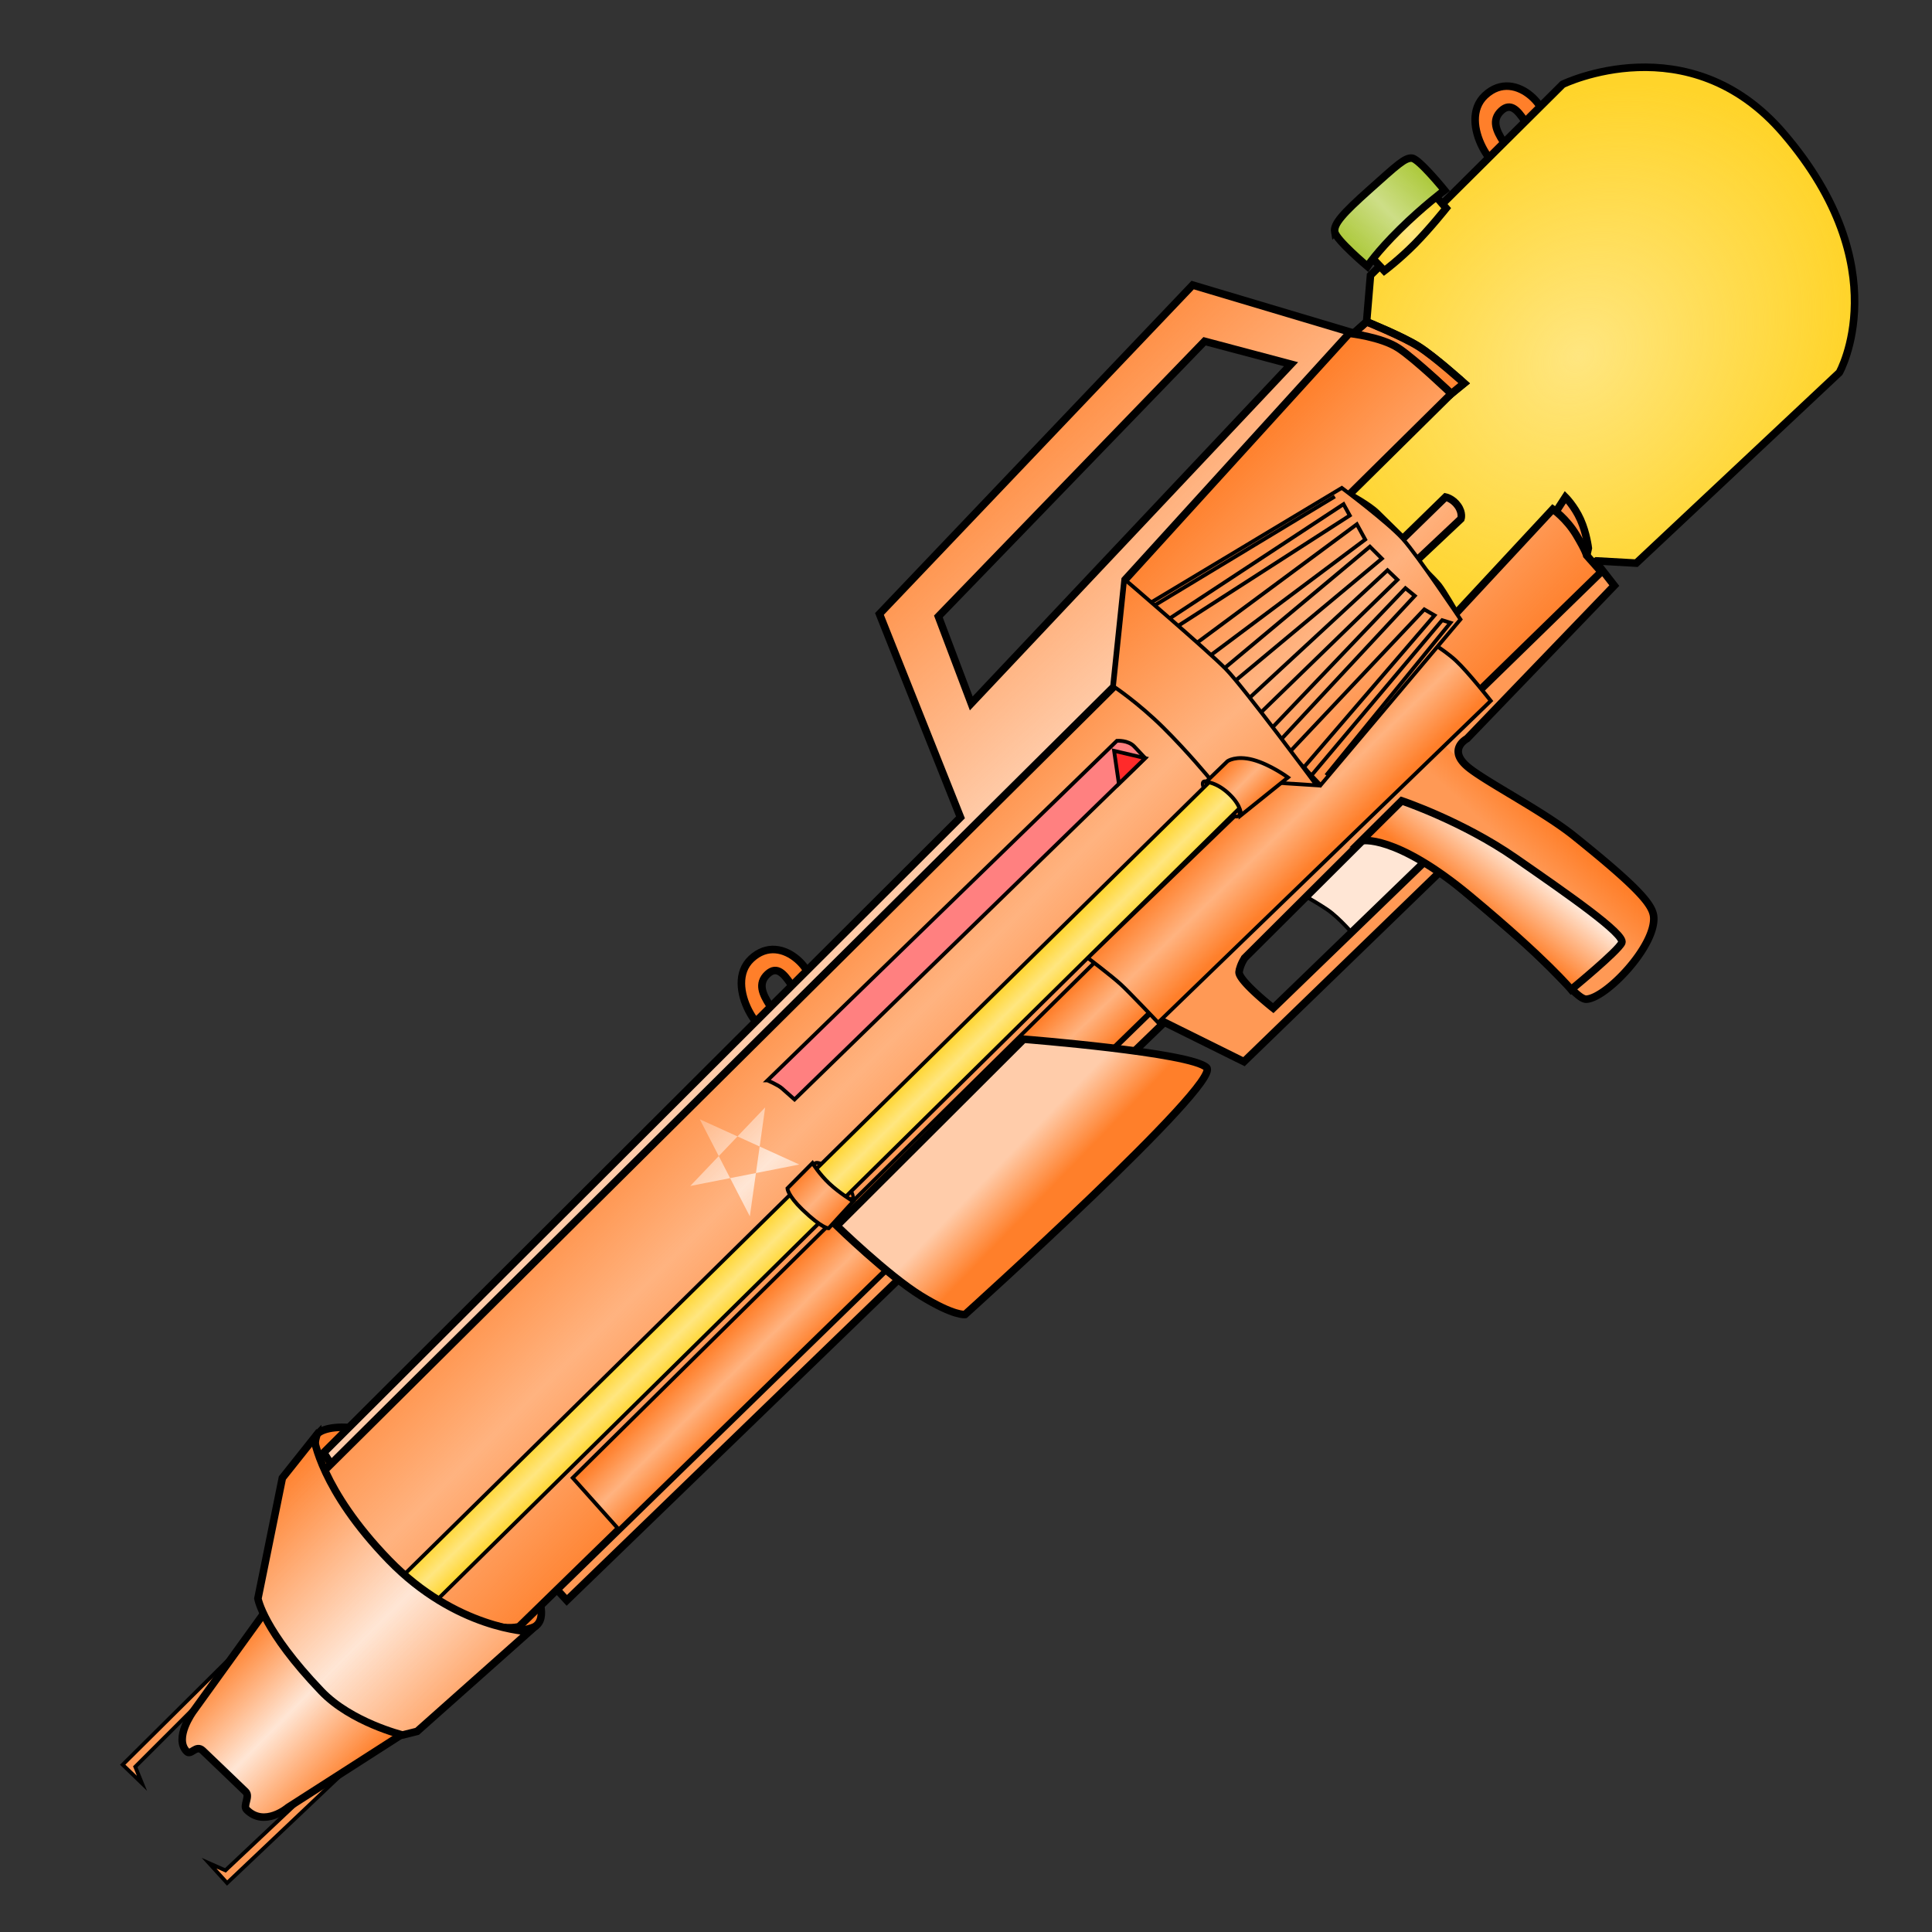 <svg xmlns="http://www.w3.org/2000/svg" xmlns:xlink="http://www.w3.org/1999/xlink" viewBox="0 0 256 256">
    <rect x="0" y="0" width="256" height="256" fill="#333333" stroke="none"/>
    <defs>
        <linearGradient id="linearGradient916">
            <stop offset="0" stop-color="#abc837"/>
            <stop offset=".5" stop-color="#abc837" stop-opacity="0"/>
            <stop offset="1" stop-color="#abc837"/>
        </linearGradient>
        <linearGradient id="innoGrad10">
            <stop offset="0" stop-color="#ff7f2a"/>
            <stop offset="1" stop-color="#ff7f2a" stop-opacity="0"/>
        </linearGradient>
        <linearGradient id="innoGrad9">
            <stop offset="0" stop-color="#ffd42a"/>
            <stop offset=".5" stop-color="#ffd42a" stop-opacity="0"/>
            <stop offset="1" stop-color="#ffd42a"/>
        </linearGradient>
        <linearGradient id="innoGrad8">
            <stop offset="0" stop-color="#ff7f2a"/>
            <stop offset=".5" stop-color="#ff7f2a" stop-opacity="0"/>
            <stop offset="1" stop-color="#ff7f2a"/>
        </linearGradient>
        <linearGradient id="innoGrad5">
            <stop offset="0" stop-color="#ffd42a" stop-opacity="0"/>
            <stop offset="1" stop-color="#ffd42a"/>
        </linearGradient>
        <linearGradient id="linearGradient1355" x1="32.018" x2="67.331" y1="60.51" y2="29.062" gradientUnits="userSpaceOnUse" xlink:href="#innoGrad8"/>
        <linearGradient id="linearGradient1402" x1="23.709" x2="40.943" y1="33.341" y2="17.617" gradientUnits="userSpaceOnUse" xlink:href="#innoGrad8"/>
        <linearGradient id="linearGradient1437" x1="99.686" x2="105.288" y1="108.144" y2="102.923" gradientUnits="userSpaceOnUse" xlink:href="#innoGrad8"/>
        <linearGradient id="linearGradient1472" x1="150.093" x2="154.922" y1="164.87" y2="160.589" gradientUnits="userSpaceOnUse" xlink:href="#innoGrad8"/>
        <linearGradient id="linearGradient1510" x1="116.119" x2="120.748" y1="125.72" y2="121.67" gradientUnits="userSpaceOnUse" xlink:href="#innoGrad9"/>
        <linearGradient id="linearGradient1541" x1="141.864" x2="181.051" y1="176.828" y2="145.955" gradientUnits="userSpaceOnUse" xlink:href="#innoGrad8"/>
        <linearGradient id="linearGradient1564" x1="153.218" x2="187.5" y1="184.32" y2="157.608" gradientUnits="userSpaceOnUse" xlink:href="#innoGrad8"/>
        <linearGradient id="linearGradient1595" x1="97.983" x2="103.177" y1="131.958" y2="127.164" gradientUnits="userSpaceOnUse" xlink:href="#innoGrad10"/>
        <linearGradient id="linearGradient1630" x1="137.499" x2="146.566" y1="167.041" y2="159.177" gradientUnits="userSpaceOnUse" xlink:href="#innoGrad8"/>
        <linearGradient id="linearGradient1682" x1="87.897" x2="94.719" y1="108.87" y2="102.808" gradientUnits="userSpaceOnUse" xlink:href="#innoGrad8"/>
        <linearGradient id="linearGradient1717" x1="139.339" x2="174.179" y1="170.016" y2="138.998" gradientUnits="userSpaceOnUse" xlink:href="#innoGrad8"/>
        <linearGradient id="linearGradient1749" x1="180.146" x2="190.041" y1="209.464" y2="209.464" gradientUnits="userSpaceOnUse" xlink:href="#innoGrad10"/>
        <linearGradient id="linearGradient1781" x1="203.081" x2="214.465" y1="189.039" y2="189.039" gradientUnits="userSpaceOnUse" xlink:href="#innoGrad10"/>
        <linearGradient id="linearGradient1812" x1="193.864" x2="159.857" y1="113.571" y2="141.014" gradientUnits="userSpaceOnUse" xlink:href="#innoGrad10"/>
        <linearGradient id="linearGradient1874" x1="222.854" x2="232.744" y1="182.4" y2="193.522" gradientUnits="userSpaceOnUse" xlink:href="#linearGradient916"/>
        <linearGradient id="linearGradient1913" x1="221.26" x2="228.942" y1="186.122" y2="194.529" gradientUnits="userSpaceOnUse" xlink:href="#innoGrad9"/>
        <radialGradient id="radialGradient1063" cx="207.847" cy="211.432" r="38.241" fx="207.847" fy="211.432" gradientTransform="matrix(.689 .767 -.629 .566 197.585 -67.483)" gradientUnits="userSpaceOnUse" xlink:href="#innoGrad5"/>
        <linearGradient id="linearGradient1094" x1="135.15" x2="141.337" y1="194.724" y2="200.284" gradientUnits="userSpaceOnUse" xlink:href="#innoGrad10"/>
        <linearGradient id="linearGradient1117" x1="70.977" x2="66.576" y1="221.101" y2="216.536" gradientTransform="translate(74 -14.915)" gradientUnits="userSpaceOnUse" xlink:href="#innoGrad10"/>
    </defs>
    <g fill="#ff7f2a" stroke="#000" stroke-miterlimit="10">
        <path d="M204.421 17.376c1.883-2.19-3.478-8.656-7.657-4.72-3.8 3.58 1.767 11.466 3.418 9.625 1.65-1.842-3.951-5.114-1.25-7.61 2.513-2.32 3.74 4.74 5.49 2.705zM107.196 131.776c1.882-2.19-3.479-8.656-7.657-4.72-3.8 3.58 1.767 11.466 3.417 9.625 1.651-1.842-3.95-5.114-1.249-7.61 2.512-2.32 3.74 4.738 5.49 2.705z"/>
    </g>
    <g>
        <path fill="#ff7f2a" stroke="#000" stroke-miterlimit="10" d="M42.098 189.95c-.699.66-2.252 15.454 3.99 21.44 7.163 6.872 23.144 5.211 24.824 4.115 3.143-2.05-3.164-12.071-11.506-19.848-8.005-7.46-15.76-7.168-17.308-5.706z"/>
    </g>
    <g>
        <path fill="#ffe6d5" stroke="#000" stroke-miterlimit="10" stroke-width=".5" d="M171.37 117.823s2.946 1.65 4.526 2.722c1.58 1.072 3.688 3.554 3.688 3.554l12.103-12.18-10.718-4.635z"/>
        <path fill="#f95" d="M164.965 126.9l17.804-17.74 7.34 3.73-21.399 20.691s-4.714-3.717-4.52-4.823a4.618 4.618 0 0 1 .775-1.857zm-10.674 8.554l10.54 5.224 26.026-25.208s5.016 4.138 10.387 8.812c5.379 4.681 7.771 8.18 8.964 8.115 2.62-.143 9.133-6.965 8.921-10.836-.088-1.613-1.834-3.78-10.598-10.812-4.014-3.221-11.504-7.077-13.938-9.043-2.951-2.386-.21-3.83-.21-3.83l19.52-20.282-5.98-7.685L68.98 205.381l6.124 6.675z"/>
        <path fill="url(#linearGradient1117)" d="M148.684 180.854l-8.122 8.934s-4.405 4.783-9.365 9.891c-4.968 5.115-8.593 7.313-8.593 8.507 0 2.625 6.457 9.5 10.333 9.5 1.616 0 3.875-1.625 11.375-9.993 3.435-3.832 7.694-11.1 9.79-13.423 2.543-2.817 3.768-3.66 3.768-3.66z" transform="rotate(-93.129 130.646 128.756)"/>
        <path fill="none" stroke="#000" stroke-miterlimit="10" d="M164.965 126.9l17.804-17.74 7.34 3.73-21.399 20.691s-4.714-3.717-4.52-4.823a4.618 4.618 0 0 1 .775-1.857zm-10.674 8.554l10.54 5.224 26.026-25.208s5.016 4.138 10.387 8.812c5.379 4.681 7.771 8.18 8.964 8.115 2.62-.143 9.133-6.965 8.921-10.836-.088-1.613-1.834-3.78-10.598-10.812-4.014-3.221-11.504-7.077-13.938-9.043-2.951-2.386-.21-3.83-.21-3.83l19.52-20.282-5.98-7.685L68.98 205.381l6.124 6.675z"/>
    </g>
    <g>
        <path fill="#ffe6d5" d="M185.736 106.11s8.034 2.691 15.06 7.565c7.027 4.874 14.597 10.129 14.1 11.24-.499 1.112-6.706 6.205-6.706 6.205s-3.233-3.954-13.376-12.387c-10.03-8.339-14.421-7.323-14.421-7.323z"/>
        <path fill="url(#linearGradient1094)" stroke="#000" stroke-miterlimit="10" d="M150.25 185s-3.125 7.875-8.375 14.625-10.91 14.022-11.993 13.464c-1.083-.558-5.829-7.034-5.829-7.034s4.124-3.012 13.098-12.68c8.874-9.56 8.099-14 8.099-14z" transform="rotate(-93.129 130.646 128.756)"/>
    </g>
    <g>
        <path fill="#ffe680" d="M181.082 42.64l.515-6.157 25.466-25.312s16.728-8.166 29.3 6.545c15.193 17.78 7.362 31.645 7.362 31.645l-26.911 25.257-5.274-.296-17.825 11.323-21.02-23.638 7.521-17.618 1.163-1.217z"/>
        <path fill="url(#radialGradient1063)" stroke="#000" stroke-miterlimit="10" d="M213.881 183.817l6.119.85 23.884 26.81s7.241 17.148-8.134 28.898c-18.582 14.201-32 5.625-32 5.625L180 217.75l.583-5.25-10.333-18.416L195 174.386l17.181 8.471 1.152 1.227z" transform="rotate(-93.129 130.646 128.756)"/>
        <path fill="#ffe680" d="M183.43 35.882l-4.37-4.601 8.558-8.314 4.009 4.622s-2.147 2.693-4.165 4.735c-2.019 2.042-4.031 3.558-4.031 3.558z"/>
        <path fill="url(#linearGradient1913)" stroke="#000" stroke-miterlimit="10" d="M220.5 186.531l4.833-4.114 7.834 9-4.834 3.75s-2.571-2.29-4.5-4.417c-1.929-2.127-3.333-4.219-3.333-4.219z" transform="rotate(-93.129 130.646 128.756)"/>
    </g>
    <g>
        <path fill="#cdde87" d="M176.862 30.739c-.192-1.065 1.104-2.479 4.588-5.595 3.71-3.316 4.72-4.272 5.649-4.188.928.084 4.314 4.256 4.314 4.256s-2.823 2.107-5.936 5.176c-3.113 3.07-4.288 4.904-4.288 4.904s-4.132-3.486-4.327-4.553z"/>
        <path fill="url(#linearGradient1874)" stroke="#000" stroke-miterlimit="10" d="M225.994 180.253c1.074-.134 2.415 1.237 5.336 4.886 3.109 3.885 4.008 4.947 3.874 5.869-.135.922-4.486 4.076-4.486 4.076s-1.949-2.934-4.844-6.21c-2.896-3.276-4.662-4.549-4.662-4.549s3.706-3.936 4.782-4.072z" transform="rotate(-93.129 130.646 128.756)"/>
    </g>
    <g>
        <path fill="#fca" d="M44.915 195.68l-2.018-3.206 84.372-84.169-10.737-26.954 41.501-43.58 22.182 6.618-29.668 54.632L49.055 202.715zM171.07 48.26l-11.455-3.041-35.272 36.465 4.356 11.52z"/>
        <path fill="url(#linearGradient1812)" stroke="#000" stroke-miterlimit="10" d="M68.5 39.5l3.312-1.84 79.438 88.84 27.5-9.25L220 161.068l-7.819 21.788-52.931-32.606-98-107zm140.315 134.012l3.662-11.272-34.486-37.21-11.741 3.721z" transform="rotate(-93.129 130.646 128.756)"/>
    </g>
    <g>
        <path fill="#f95" stroke="#000" stroke-miterlimit="10" d="M179.4 44.136l1.683-1.497s4.727 1.91 6.877 3.263c2.149 1.354 6.05 4.878 6.05 4.878l-1.708 1.392s-2.805-2.777-5.6-4.766c-2.795-1.99-7.302-3.27-7.302-3.27z"/>
        <path fill="url(#linearGradient1781)" stroke="#000" stroke-miterlimit="10" d="M212.478 182.056l1.403 1.762s-2.164 4.616-3.633 6.688c-1.469 2.072-5.201 5.775-5.201 5.775l-1.297-1.781s2.926-2.65 5.065-5.332c2.139-2.682 3.663-7.112 3.663-7.112z" transform="rotate(-93.129 130.646 128.756)"/>
        <path fill="#f95" d="M206.182 67.788l1.241-1.919s1.194 1.189 1.999 2.979c.805 1.79 1.042 3.782 1.042 3.782l-.215.97z"/>
        <path fill="url(#linearGradient1749)" stroke="#000" stroke-miterlimit="10" d="M187.4 207.507l1.848 1.344s-1.252 1.127-3.083 1.833c-1.831.706-3.834.834-3.834.834l-.956-.268z" transform="rotate(-93.129 130.646 128.756)"/>
        <path fill="#ffb380" d="M42.398 195.442l105.206-104.46 1.479-14.164 29.701-32.648s4.233.46 6.517 1.96c2.284 1.499 7 6.042 7 6.042l-13.54 13.384s2.589 1.4 3.636 2.43l3.47 3.414 5.68-5.541s.95.198 1.629 1.163c.679.964.408 1.73.408 1.73l-6.072 5.715s2.467 2.375 3.092 3.169c.624.794 2.29 3.672 2.29 3.672l12.867-13.845s1.8 1.24 3.104 3.418c1.305 2.178 1.383 2.719 1.383 2.719l1.93 2.177L68.784 215.532s-5.403 1.923-17.715-8.045c-5.28-4.274-8.67-12.045-8.67-12.045z"/>
        <path fill="#ffe6d5" fill-rule="evenodd" d="M92.725 148.311l6.633 12.86 2.032-14.439-9.925 10.413 14.446-2.84z"/>
        <path fill="url(#linearGradient1717)" stroke="#000" stroke-miterlimit="10" d="M68.875 37l98.563 110.75L181.5 150l30.978 31.439s-.69 4.201-2.312 6.4c-1.622 2.199-6.416 6.66-6.416 6.66l-12.625-14.25s-1.539 2.508-2.625 3.497l-3.598 3.278 5.223 5.975s-.25.938-1.25 1.563-1.75.313-1.75.313l-5.375-6.375s-2.506 2.334-3.333 2.914c-.827.58-3.792 2.086-3.792 2.086l13.122 13.604s-1.336 1.729-3.582 2.913c-2.246 1.184-2.79 1.232-2.79 1.232l-2.279 1.809L47.375 62.25s-1.625-5.5 9-17.25c4.556-5.038 12.5-8 12.5-8z" transform="rotate(-93.129 130.646 128.756)"/>
    </g>
    <g>
        <path fill="#ffb380" d="M146.2 126.382l7.322 6.563-71.526 69.71-6.11-6.832z"/>
        <path fill="url(#linearGradient1682)" stroke="#000" stroke-miterlimit="10" stroke-width=".5" d="M66.667 70.416l65.5 74.001-6.953 6.952-65.703-75.224z" transform="rotate(-93.129 130.646 128.756)"/>
        <path fill="#ffb380" d="M144.136 126.92s3.231 2.46 4.372 3.509c1.141 1.05 4.952 5.07 4.952 5.07l44.073-42.636s-2.97-3.793-4.632-5.337c-1.662-1.543-4.579-3.22-4.579-3.22z"/>
        <path fill="url(#linearGradient1630)" stroke="#000" stroke-miterlimit="10" stroke-width=".5" d="M131.742 142.326s-2.632 3.092-3.742 4.174c-1.11 1.082-5.333 4.668-5.333 4.668l40.167 46.334s3.95-2.759 5.582-4.334c1.632-1.575 3.465-4.396 3.465-4.396z" transform="rotate(-93.129 130.646 128.756)"/>
    </g>
    <g>
        <path fill="#fca" d="M110.875 162.42l24.77-24.721s22.21 1.748 24.242 3.765c2.033 2.018-32.012 32.713-32.012 32.713s-1.458.23-5.85-2.476c-4.39-2.706-11.15-9.28-11.15-9.28z"/>
        <path fill="url(#linearGradient1595)" stroke="#000" stroke-miterlimit="10" d="M98.11 107.177l23.333 26.083s-2.958 22.081-5.083 24c-2.125 1.919-30.917-33.75-30.917-33.75s-.15-1.469 2.792-5.706c2.942-4.237 9.875-10.627 9.875-10.627z" transform="rotate(-93.129 130.646 128.756)"/>
    </g>
    <g>
        <path fill="#ffb380" d="M174.993 104.03l-22.79-24.012 25.594-15.368s6.083 4.546 8.071 6.75c1.988 2.204 7.653 10.668 7.653 10.668z"/>
        <path fill="url(#linearGradient1564)" stroke="#000" stroke-miterlimit="10" stroke-width=".5" d="M152.915 174.386l25.219-21.445 13.948 26.394s-4.871 5.826-7.18 7.691c-2.309 1.865-11.07 7.059-11.07 7.059z" transform="rotate(-93.129 130.646 128.756)"/>
        <path fill="none" stroke="#000" stroke-miterlimit="10" stroke-width=".5" d="M175.72 102.738l16.471-20.22-1.098-.34-17.384 20.648-.9-1.202 17.276-20.088-1.357-.79-19.46 20.61-1.413-1.344 19.61-21.062-1.242-1.014-19.43 20.353-1.879-1.779 20.255-19.687-1.32-1.263-20.454 18.919-2.126-2.263 21.835-18.198-1.585-1.585-21.412 17.894-2-1.771 22.789-17.064-1.107-2.025-23.235 17.222-2.406-2.5 24.703-15.884-.827-1.5-23.865 15.687-1.968-1.797 24.681-14.908"/>
        <path fill="#ffb380" d="M149.083 76.818s11.012 9.434 13.375 11.856c2.363 2.423 11.988 15.385 11.988 15.385l-14.16-.91s-2.93-3.558-6.189-6.782c-3.257-3.224-6.493-5.384-6.493-5.384z"/>
        <path fill="url(#linearGradient1541)" stroke="#000" stroke-miterlimit="10" stroke-width=".5" d="M181.5 150s-10.021 10.481-12.569 12.708c-2.548 2.227-16.016 11.13-16.016 11.13l1.682-14.089s3.712-2.732 7.109-5.809 5.731-6.19 5.731-6.19z" transform="rotate(-93.129 130.646 128.756)"/>
    </g>
    <g transform="rotate(-93.129 130.646 128.756)">
        <ellipse cx="224.627" cy="42.783" fill="#ff7f2a" fill-rule="evenodd" stroke="#000" stroke-width=".456" rx=".916" ry="3.251" transform="matrix(.812 .584 -.715 .699 0 0)"/>
        <ellipse cx="151.096" cy="25.229" fill="#ff7f2a" fill-rule="evenodd" stroke="#000" stroke-width=".476" rx=".955" ry="3.398" transform="matrix(.807 .591 -.709 .705 0 0)"/>
        <path fill="#ffe680" d="M53.876 46.045l101.046 114.544-3.712 3.751L50.501 50.46z"/>
        <path fill="url(#linearGradient1510)" stroke="#000" stroke-miterlimit="10" stroke-width=".5" d="M50.501 50.46l3.375-4.415 101.046 114.544-3.712 3.751z"/>
        <path fill="#ffb380" d="M154.165 159.25s-.099 1.403-1.79 2.989c-1.691 1.586-2.875 1.386-2.875 1.386l4.665 6.5s1.847-2.248 2.585-4.5 0-3.386 0-3.386z"/>
        <path fill="url(#linearGradient1472)" stroke="#000" stroke-miterlimit="10" stroke-width=".5" d="M154.165 159.25s-.099 1.403-1.79 2.989c-1.691 1.586-2.875 1.386-2.875 1.386l4.665 6.5s1.847-2.248 2.585-4.5 0-3.386 0-3.386z"/>
        <path fill="#ffb380" d="M106.584 104.416s-1.506.818-2.833 2.083c-1.327 1.265-2.538 3.035-2.538 3.035l-3.379-3.452s0-.857 2.667-3.333c1.994-1.851 2.917-1.833 2.917-1.833z"/>
        <path fill="url(#linearGradient1437)" stroke="#000" stroke-miterlimit="10" stroke-width=".5" d="M106.584 104.416s-1.506.818-2.833 2.083c-1.327 1.265-2.538 3.035-2.538 3.035l-3.379-3.452s0-.857 2.667-3.333c1.994-1.851 2.917-1.833 2.917-1.833z"/>
    </g>
    <g stroke="#000" stroke-miterlimit="10" stroke-width=".5">
        <path fill="#ff8080" d="M101.696 143.159l46.301-45s1.48-.114 2.295.75l1.455 1.549-46.47 45.228s-1.156-1.022-1.669-1.478c-.512-.456-1.912-1.049-1.912-1.049z"/>
        <path fill="#ff2a2a" d="M147.623 99.491l4.124.967-3.489 3.396z"/>
    </g>
    <g fill="#f95" stroke="#000" stroke-miterlimit="10" stroke-width=".5">
        <path d="M40.774 237.562L29.87 247.837l-2.17-.958 2.39 2.63 19.643-18.618zM28.525 223.517l-10.602 10.587.892 2.197-2.558-2.469 19.208-19.067z"/>
    </g>
    <g>
        <path fill="#ffe6d5" d="M37.097 210.817l-11.513 15.965s-2.583 3.54-.837 5.303c.575.58 1.223-.979 2.122-.116 1.22 1.172 4.41 4.215 5.68 5.448.637.619-.4 1.837.13 2.372 2.367 2.39 5.492-.3 5.492-.3l18.142-11.633z"/>
        <path fill="url(#linearGradient1402)" stroke="#000" stroke-miterlimit="10" d="M53.813 30.867L38.5 18.5s-3.394-2.772-5.25-1.125c-.61.542.911 1.275 0 2.125-1.236 1.154-4.449 4.174-5.75 5.375-.652.602-1.812-.5-2.375 0-2.515 2.233 0 5.5 0 5.5l10.625 18.75z" transform="rotate(-93.129 130.646 128.756)"/>
        <path fill="#ffe6d5" d="M70.142 216.189s-9.697-.272-18.615-9.478c-9.022-9.314-9.918-16.146-9.918-16.146l-4.196 5.275-3.238 15.967s.668 4.203 8.413 12.293c3.954 4.13 10.752 5.797 10.752 5.797l1.932-.482z"/>
        <path fill="url(#linearGradient1355)" stroke="#000" stroke-miterlimit="10" d="M46.645 63.57s.801-9.668 10.48-18.07c9.792-8.5 16.663-9.022 16.663-9.022L68.75 32l-15.766-4.104s-4.234.437-12.734 7.729c-4.34 3.723-6.375 10.42-6.375 10.42L34.25 48z" transform="rotate(-93.129 130.646 128.756)"/>
    </g>
</svg>

